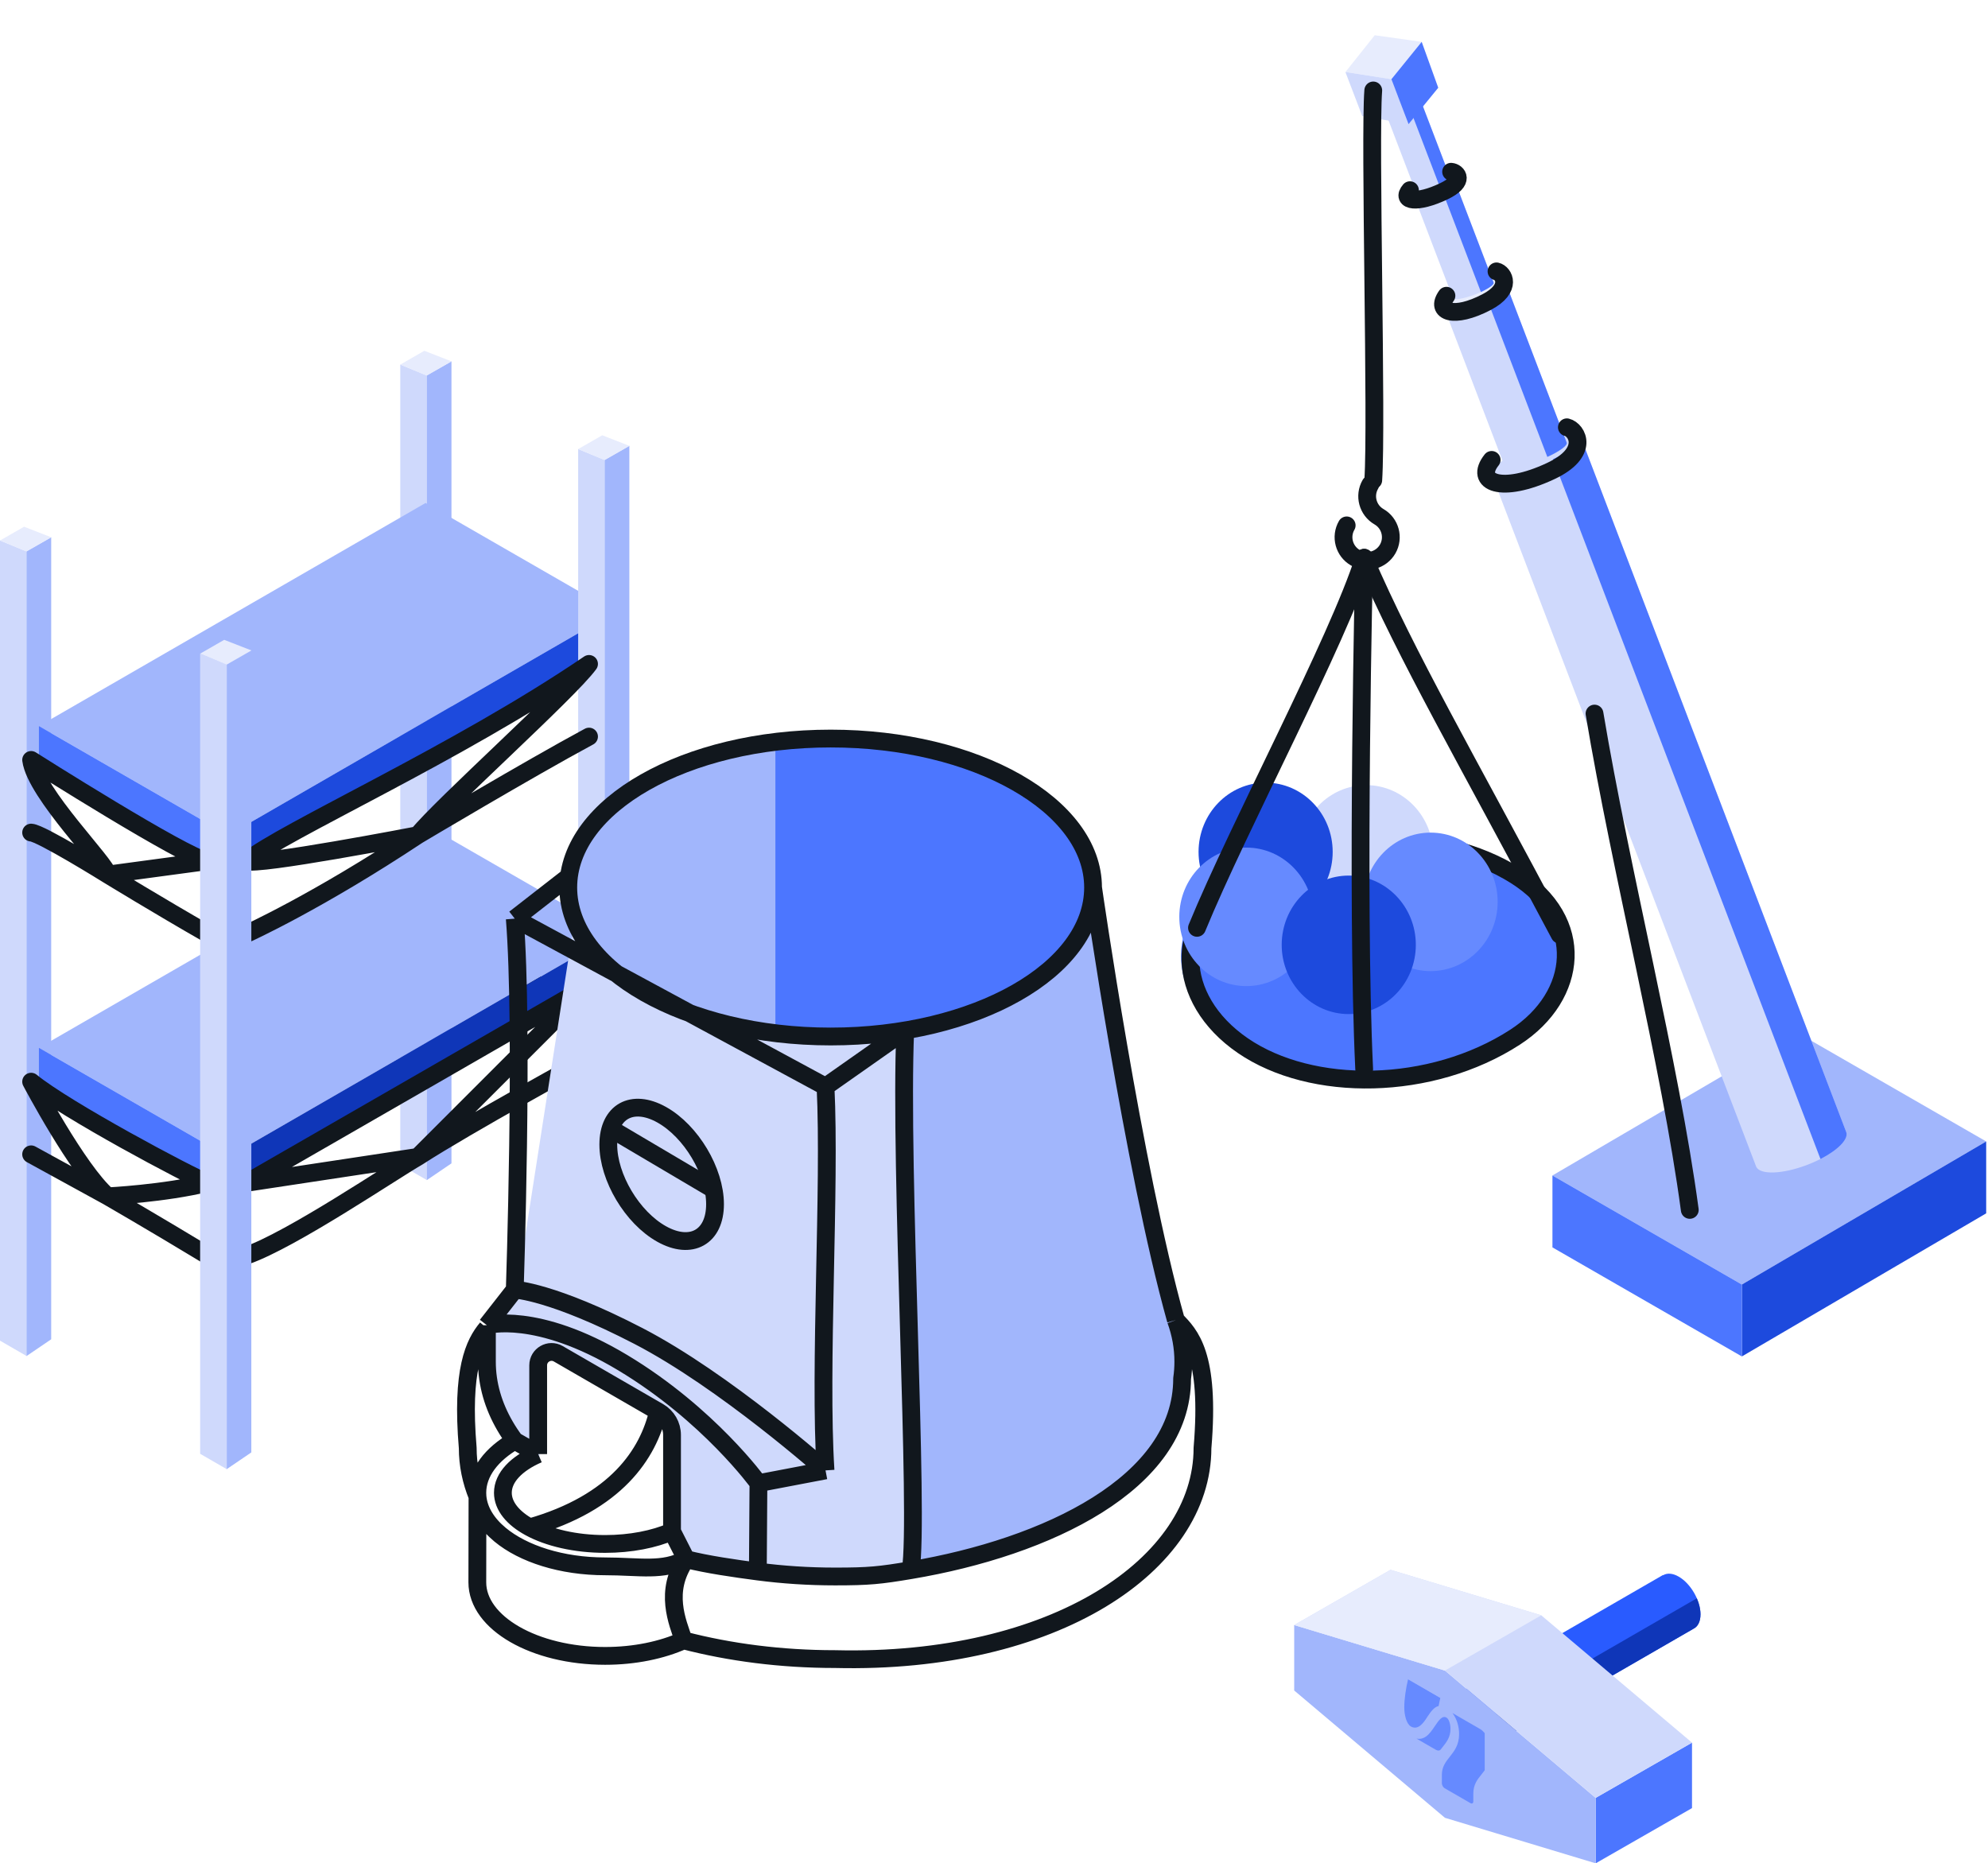 <svg width="447" height="419" viewBox="0 0 447 419" fill="none" xmlns="http://www.w3.org/2000/svg">
<path d="M5.731 304.58L5.511 124.213L11.511 120.805V301.161L5.978 304.923L5.731 304.58Z" fill="#A1B6FC"/>
<path d="M0 121.531V301.469L6 304.938V124L0 121.531Z" fill="#CFD9FC"/>
<path d="M5.413 118.438L0.005 121.543L5.949 124.022L11.532 120.823L5.413 118.438Z" fill="#E7ECFD"/>
<path d="M95.731 265.02L95.511 84.653L101.511 81.245V261.601L95.978 265.363L95.731 265.02Z" fill="#A1B6FC"/>
<path d="M90 81.971V261.909L96 265.377V84.44L90 81.971Z" fill="#CFD9FC"/>
<path d="M95.412 78.878L90.005 81.983L95.949 84.462L101.532 81.263L95.412 78.878Z" fill="#E7ECFD"/>
<path d="M100.937 211.142C106.777 214.063 110.989 216.2 114.94 218.291M132.444 228.063C124.947 223.747 120.172 221.059 114.94 218.291M114.94 218.291L132.444 212.018L100.937 194.806L114.94 218.291Z" stroke="#11171D" stroke-width="4" stroke-linejoin="round"/>
<path d="M51.343 260.153L138.278 209.975L95.686 185.452L8.75 235.63L51.343 260.153Z" fill="#A1B6FC"/>
<path d="M138.278 218.144V209.975L51.343 260.153V268.321L138.278 218.144Z" fill="#0F36B8"/>
<path d="M51.343 260.152V268.321L8.75 243.798V235.63L51.343 260.152Z" fill="#4C76FF"/>
<path d="M51.343 187.804L138.278 137.627L95.686 113.104L8.75 163.281L51.343 187.804Z" fill="#A1B6FC"/>
<path d="M138.278 145.795V137.627L51.343 187.804V195.973L138.278 145.795Z" fill="#1D4ADD"/>
<path d="M51.343 187.805V195.973L8.75 171.45V163.282L51.343 187.805Z" fill="#4C76FF"/>
<path d="M135.731 284.02L135.511 103.653L141.511 100.245V280.601L135.978 284.363L135.731 284.02Z" fill="#A1B6FC"/>
<path d="M130 100.971V280.909L136 284.378V103.44L130 100.971Z" fill="#CFD9FC"/>
<path d="M135.413 97.879L130.005 100.983L135.949 103.462L141.532 100.264L135.413 97.879Z" fill="#E7ECFD"/>
<path d="M132.444 237.981C132.444 237.981 105.158 252.892 93.935 260.153M55.427 282.324C65.601 278.762 88.012 263.571 93.935 260.153M93.935 260.153L132.444 221.645L55.427 265.987L93.935 260.153Z" stroke="#11171D" stroke-width="4" stroke-linecap="round" stroke-linejoin="round"/>
<path d="M132.444 165.633C118.996 172.874 93.935 187.804 93.935 187.804M55.427 209.976C55.427 209.976 71.316 202.805 93.935 187.804M93.935 187.804C99.142 181.297 128.02 155.427 132.444 149.296C102.902 169.415 63.796 186.862 55.427 193.639C57.478 194.834 93.935 187.804 93.935 187.804Z" stroke="#11171D" stroke-width="4" stroke-linecap="round" stroke-linejoin="round"/>
<path d="M7 259.57L24.212 269.013M46.675 282.325C34.08 274.701 24.212 269.013 24.212 269.013M24.212 269.013C24.212 269.013 37.023 268.384 46.675 265.988C42.438 264.323 14.762 249.583 7 243.233C7 243.233 17.47 263.12 24.212 269.013Z" stroke="#11171D" stroke-width="4" stroke-linecap="round" stroke-linejoin="round"/>
<path d="M7 187.22C9.197 187.314 24.212 196.664 24.212 196.664M46.675 209.975C35.97 203.859 24.212 196.664 24.212 196.664M24.212 196.664L46.675 193.638C41.686 192.879 7 170.884 7 170.884C7.994 178.44 24.238 194.534 24.212 196.664Z" stroke="#11171D" stroke-width="4" stroke-linecap="round" stroke-linejoin="round"/>
<path d="M50.731 330.02L50.511 149.653L56.511 146.245V326.601L50.977 330.363L50.731 330.02Z" fill="#A1B6FC"/>
<path d="M45 146.971V326.909L51 330.377V149.44L45 146.971Z" fill="#CFD9FC"/>
<path d="M50.413 143.878L45.005 146.982L50.949 149.462L56.532 146.263L50.413 143.878Z" fill="#E7ECFD"/>
<path d="M245.021 200.082C245.021 218.309 219.323 233.086 187.622 233.086C155.921 233.086 130.223 218.309 130.223 200.082C130.223 181.854 155.921 167.077 187.622 167.077C219.323 167.077 245.021 181.854 245.021 200.082Z" fill="#CFD9FC"/>
<path d="M266.187 309.499C266.187 306.301 265.613 303.181 264.52 300.172L245.021 200.082C245.021 218.309 219.323 233.086 187.622 233.086C155.921 233.086 130.223 218.309 130.223 200.082L116.274 289.576L109.774 301.99V309.499C109.774 310.773 109.866 312.035 110.045 313.283C110.75 318.202 113.061 320.729 116.274 325.076L121.291 327.706V307.532C121.291 305.326 123.676 303.945 125.59 305.043L148.841 318.392C150.651 319.431 151.754 321.371 151.722 323.457L151.352 347.594L156.208 350.815C160.798 351.996 165.621 352.929 170.627 353.584C176.208 354.315 182.016 354.701 187.981 354.701C195.576 354.701 202.918 354.075 209.861 352.908C240.389 347.776 263.208 332.179 265.917 313.283C266.096 312.035 266.187 310.773 266.187 309.499Z" fill="#CFD9FC"/>
<mask id="mask0_13_684" style="mask-type:alpha" maskUnits="userSpaceOnUse" x="109" y="200" width="158" height="155">
<path d="M266.187 309.497C266.187 306.3 265.612 303.18 264.52 300.17L245.021 200.08C245.021 218.308 219.323 233.085 187.622 233.085C155.921 233.085 130.223 218.308 130.223 200.08L109.774 301.989V309.497C109.774 310.772 109.865 312.034 110.044 313.281C110.75 318.201 113.061 319.229 116.274 323.576L121.291 326.576L121.774 303.576L151.774 320.076L151.352 347.592L156.208 350.813C160.798 351.994 165.621 352.927 170.626 353.582C176.208 354.313 182.016 354.699 187.98 354.699C195.575 354.699 202.918 354.073 209.861 352.906C240.389 347.775 263.207 332.177 265.917 313.281C266.096 312.034 266.187 310.772 266.187 309.497Z" fill="#E7ECFD"/>
</mask>
<g mask="url(#mask0_13_684)">
<rect x="204.483" y="201.516" width="108.341" height="157.848" fill="#A1B6FC"/>
</g>
<path d="M245.774 199.576C245.774 218.077 219.359 233.076 186.774 233.076C154.189 233.076 127.774 218.077 127.774 199.576C127.774 181.074 154.189 166.076 186.774 166.076C219.359 166.076 245.774 181.074 245.774 199.576Z" fill="#A1B6FC"/>
<path fill-rule="evenodd" clip-rule="evenodd" d="M174.348 232.097V168.063C178.826 167.418 183.513 167.076 188.339 167.076C220.04 167.076 245.739 181.852 245.739 200.08C245.739 218.308 220.04 233.085 188.339 233.085C183.513 233.085 178.826 232.742 174.348 232.097Z" fill="#4C76FF"/>
<path d="M264.399 296.842C265.492 299.859 266.067 302.986 266.067 306.191C266.067 307.468 265.976 308.733 265.797 309.984C265.797 333.52 235.336 347.932 204.774 353.076M264.399 296.842C267.469 300.078 272.173 304.393 270.377 325.609C270.377 351.824 237.034 374.273 187.774 373.076C175.63 373.076 164.099 371.57 153.714 368.865M264.399 296.842C254.768 262.389 245.774 199.576 245.774 199.576M245.774 199.576C245.774 218.077 219.359 233.076 186.774 233.076C154.189 233.076 127.774 218.077 127.774 199.576C127.774 181.074 154.189 166.076 186.774 166.076C219.359 166.076 245.774 181.074 245.774 199.576ZM153.714 368.865C148.842 371.053 142.714 372.356 136.058 372.356C120.19 372.356 107.326 364.951 107.326 355.815C107.326 348.623 107.362 345.891 107.362 336.516M153.714 368.865C152.361 364.795 149.227 357.845 154.274 350.605M154.274 350.605C149.11 353.462 143.786 352.219 136.058 352.219C126.261 352.219 117.609 349.396 112.423 345.086C109.468 342.63 107.638 339.691 107.362 336.516M154.274 350.605C158.869 351.788 165.39 352.724 170.401 353.381M154.274 350.605L151.105 344.376M115.745 323.979C112.528 319.623 110.457 314.915 109.751 309.984C109.572 308.733 109.481 307.468 109.481 306.191V298.665M115.745 323.979C110.543 326.973 107.326 331.109 107.326 335.678C107.326 335.959 107.338 336.239 107.362 336.516M115.745 323.979L121.01 326.979M107.362 336.516C105.929 333.014 105.171 329.363 105.171 325.609C103.681 308.002 106.667 302.035 109.481 298.665M185.619 244.341L203.54 231.746C202.212 263.034 206.726 341.062 204.774 353.076M185.619 244.341C186.735 267.225 184.155 307.529 185.619 330.644M185.619 244.341L115.745 206.573M185.619 330.644L170.535 333.52M185.619 330.644C185.619 330.644 162.993 310.506 143.582 300.437C124.171 290.369 115.745 289.999 115.745 289.999M170.535 333.52L170.401 353.381M170.535 333.52C170.535 333.52 159.402 318.058 140.008 306.414C120.614 294.77 109.481 298.006 109.481 298.006M170.401 353.381C175.988 354.113 181.803 354.5 187.774 354.5C195.378 354.5 197.823 354.246 204.774 353.076M115.745 206.573L127.936 197.076M115.745 206.573C117.734 231.435 115.745 289.999 115.745 289.999M115.745 289.999L111.958 294.84L109.481 298.006M109.481 298.006V298.665M151.105 344.376C147.073 346.126 141.812 347.185 136.058 347.185C129.355 347.185 123.323 345.749 119.122 343.458M151.105 344.376L151.105 322.675C151.105 320.527 149.96 318.543 148.101 317.468L147.964 317.389M121.01 326.979C116.148 329.089 113.072 332.204 113.072 335.678C113.072 338.678 115.365 341.409 119.122 343.458M121.01 326.979L121.01 307.019C121.01 304.703 123.517 303.257 125.522 304.416L147.964 317.389M147.964 317.389C145.753 326.919 138.566 337.93 119.122 343.458" stroke="#11171D" stroke-width="4" stroke-linejoin="round"/>
<path d="M137.774 254.076L159.774 267.076" stroke="#11171D" stroke-width="4"/>
<path d="M160.774 270.782C160.774 278.19 155.402 281.193 148.774 277.489C142.147 273.785 136.774 264.777 136.774 257.369C136.774 249.961 142.147 246.958 148.774 250.662C155.402 254.366 160.774 263.374 160.774 270.782Z" stroke="#11171D" stroke-width="4" stroke-linejoin="round"/>
<path fill-rule="evenodd" clip-rule="evenodd" d="M380.767 366.259C381.742 365.789 382.353 364.659 382.353 363.01C382.353 359.89 380.163 356.096 377.461 354.536C376.087 353.743 374.846 353.68 373.957 354.219L373.926 354.165L328.989 380.109L335.937 392.142L380.767 366.259Z" fill="#295BFF"/>
<path fill-rule="evenodd" clip-rule="evenodd" d="M382.353 363.01C382.353 364.659 381.742 365.789 380.767 366.259L335.937 392.142L333.16 387.332L381.533 359.404C382.051 360.6 382.353 361.852 382.353 363.01Z" fill="#0F36B8"/>
<path d="M380.447 391.864L358.787 404.282V419L380.447 406.582V391.864Z" fill="#4C76FF"/>
<path d="M358.787 404.282L324.894 375.652L291 365.418V380.136L324.894 408.767L358.787 419V404.282Z" fill="#A1B6FC"/>
<path d="M358.787 404.282L380.447 391.864L346.554 363.233L312.66 353L291 365.418L324.894 375.652L358.787 404.282Z" fill="#CFD9FC"/>
<path d="M312.66 353L291 365.418L324.894 375.652L346.554 363.233L312.66 353Z" fill="#E7ECFD"/>
<g clip-path="url(#clip0_13_684)">
<g filter="url(#filter0_i_13_684)">
<path fill-rule="evenodd" clip-rule="evenodd" d="M315.931 388.661C317.602 389.626 318.865 387.683 319.48 386.737L319.48 386.737C319.534 386.653 319.583 386.578 319.627 386.513C319.664 386.458 319.702 386.401 319.742 386.341C320.283 385.531 321.128 384.263 322.166 384.065L322.599 381.997C322.7 381.585 322.391 380.952 321.971 380.709L316.306 377.438C315.858 377.18 315.468 377.31 315.363 377.752C314.763 380.269 314.449 382.538 314.449 384.372C314.449 386.151 314.962 388.101 315.931 388.661ZM324.834 389.224C324.834 388.241 324.551 387.021 323.929 386.662C322.984 386.116 322.176 387.315 321.32 388.585L321.319 388.587C320.723 389.471 320.108 390.384 319.309 390.937C318.84 391.262 318.148 391.58 317.192 391.39L321.544 393.903C321.994 394.162 322.411 394.134 322.646 393.827C322.774 393.66 322.903 393.498 323.03 393.336L323.047 393.315C323.966 392.156 324.834 391.061 324.834 389.224ZM325.277 385.642L331.468 389.217C332.839 390.008 333.848 392.021 333.848 394.386C333.848 396.919 332.81 398.204 331.808 399.446C330.873 400.605 329.968 401.726 329.968 403.789L329.968 405.523C329.968 405.935 329.679 406.103 329.321 405.896L323.542 402.56C323.185 402.354 322.896 401.852 322.896 401.44L322.896 399.574C322.896 397.72 323.768 396.62 324.691 395.455L324.691 395.454C325.715 394.162 326.774 392.825 326.774 390.344C326.774 388.682 326.269 386.933 325.277 385.642Z" fill="#668AFF"/>
</g>
</g>
<path d="M391.658 288.851L446.593 256.673L404.001 232.15L349.065 264.328L391.658 288.851Z" fill="#A1B6FC"/>
<path d="M446.593 272.842V256.674L391.658 288.851V305.019L446.593 272.842Z" fill="#1D4ADD"/>
<path d="M391.658 288.851V305.02L349.065 280.497V264.328L391.658 288.851Z" fill="#4C76FF"/>
<g clip-path="url(#clip1_13_684)">
<path fill-rule="evenodd" clip-rule="evenodd" d="M355.508 98.49L335.241 106.231L394.899 262.415L394.906 262.412C395.831 264.226 400.864 264.035 406.332 261.946C411.8 259.858 415.679 256.644 415.159 254.676L415.166 254.674L415.116 254.542C415.115 254.541 415.115 254.54 415.115 254.539C415.114 254.539 415.114 254.538 415.114 254.537L355.508 98.49Z" fill="#CFD9FC"/>
<path fill-rule="evenodd" clip-rule="evenodd" d="M355.722 99.049L348.644 101.753L409.332 260.631C413.232 258.627 415.687 256.174 415.134 254.592L415.135 254.592L415.122 254.557L415.121 254.555L415.12 254.553L355.722 99.049Z" fill="#4C76FF"/>
<ellipse cx="345.398" cy="102.424" rx="10.848" ry="2.229" transform="rotate(-20.906 345.398 102.424)" fill="#CFD9FC"/>
</g>
<g clip-path="url(#clip2_13_684)">
<path fill-rule="evenodd" clip-rule="evenodd" d="M338.36 63.108L324.405 68.438L338.312 104.845C338.312 104.846 338.313 104.847 338.313 104.848C338.313 104.848 338.314 104.849 338.314 104.85L338.317 104.858L338.317 104.858C338.647 105.634 342.002 105.081 345.838 103.616C349.673 102.151 352.543 100.326 352.271 99.528L352.271 99.528L338.36 63.108Z" fill="#CFD9FC"/>
<path fill-rule="evenodd" clip-rule="evenodd" d="M338.507 63.492L333.634 65.353L347.919 102.752C350.674 101.489 352.515 100.164 352.27 99.523C352.263 99.505 352.255 99.489 352.245 99.472L352.25 99.471L338.507 63.492Z" fill="#4C76FF"/>
<ellipse cx="331.399" cy="65.815" rx="7.469" ry="1.535" transform="rotate(-20.906 331.399 65.815)" fill="#E7ECFD"/>
</g>
<g clip-path="url(#clip3_13_684)">
<path fill-rule="evenodd" clip-rule="evenodd" d="M326.722 39.706L317.586 43.195L326.692 67.035L326.694 67.042L326.695 67.042C326.911 67.55 329.107 67.188 331.619 66.229C334.13 65.269 336.009 64.075 335.831 63.552L335.831 63.552L335.828 63.545L326.722 39.706Z" fill="#CFD9FC"/>
<path fill-rule="evenodd" clip-rule="evenodd" d="M326.818 39.957L323.628 41.175L332.981 65.663C334.785 64.836 335.99 63.969 335.83 63.549C335.826 63.537 335.82 63.526 335.814 63.516L335.817 63.514L326.818 39.957Z" fill="#4C76FF"/>
<ellipse cx="322.164" cy="41.478" rx="4.89" ry="1.005" transform="rotate(-20.906 322.164 41.478)" fill="#E7ECFD"/>
</g>
<g clip-path="url(#clip4_13_684)">
<path fill-rule="evenodd" clip-rule="evenodd" d="M318.172 19.27L310.364 22.252L318.145 42.621C318.145 42.622 318.146 42.623 318.146 42.624C318.146 42.625 318.147 42.626 318.147 42.627L318.148 42.63L318.148 42.63C318.332 43.064 320.21 42.755 322.356 41.935C324.503 41.115 326.108 40.094 325.956 39.648L325.956 39.648L318.172 19.27Z" fill="#CFD9FC"/>
<path fill-rule="evenodd" clip-rule="evenodd" d="M318.254 19.484L315.528 20.526L323.521 41.451C325.062 40.745 326.092 40.003 325.955 39.645C325.951 39.635 325.947 39.625 325.941 39.616L325.944 39.615L318.254 19.484Z" fill="#4C76FF"/>
<ellipse cx="314.277" cy="20.784" rx="4.179" ry="0.859" transform="rotate(-20.906 314.277 20.784)" fill="#E7ECFD"/>
</g>
<path d="M319.668 9.413L312.862 17.825L302.521 16.193L309.109 7.923L319.668 9.413Z" fill="#E7ECFD"/>
<path d="M316.724 27.904L312.868 17.811L302.513 16.191L306.3 26.106L316.724 27.904Z" fill="#CFD9FC"/>
<path d="M319.667 9.41L323.389 19.731L316.714 27.911L312.856 17.812L319.667 9.41Z" fill="#4C76FF"/>
<path d="M379.945 272.067C375.542 239.242 364.458 196.014 358.524 160.461" stroke="#11171D" stroke-width="4" stroke-linecap="round" stroke-linejoin="round"/>
<path d="M352.311 96.084C354.671 96.663 357.553 101.764 348.674 105.927C337.575 111.131 331.351 108.522 335.395 103.417" stroke="#11171D" stroke-width="4" stroke-linecap="round" stroke-linejoin="round"/>
<path d="M336.49 61.025C338.1 61.37 340.174 64.837 334.271 67.93C326.894 71.796 322.621 70.134 325.231 66.502" stroke="#11171D" stroke-width="4" stroke-linecap="round" stroke-linejoin="round"/>
<path d="M326.281 38.623C327.641 38.723 329.488 40.705 324.643 43.014C318.587 45.9 314.956 45.178 317.027 42.768" stroke="#11171D" stroke-width="4" stroke-linecap="round" stroke-linejoin="round"/>
<path d="M339.761 234.916C322.703 245.905 295.393 245.905 278.336 234.916C261.278 223.928 261.278 206.112 278.336 195.124C295.393 184.136 322.703 184.136 339.761 195.124C356.818 206.112 356.818 223.928 339.761 234.916Z" fill="#4C76FF"/>
<path d="M340.647 233.237C331.272 239.306 319.848 242.467 308.781 242.744C297.7 243.022 287.148 240.407 279.452 235.131C271.75 229.852 267.803 222.736 267.661 215.855C267.52 209.02 271.124 202.001 279.384 196.818C287.752 191.567 298.837 188.883 310.028 188.883C321.218 188.883 332.303 191.567 340.671 196.818C348.929 202 352.29 208.846 352.047 215.348C351.802 221.91 347.87 228.562 340.647 233.237Z" stroke="#11171D" stroke-width="4"/>
<g filter="url(#filter1_i_13_684)">
<ellipse cx="318.169" cy="200.123" rx="15.079" ry="15.573" fill="#CFD9FC"/>
</g>
<g filter="url(#filter2_i_13_684)">
<ellipse cx="295.573" cy="199.567" rx="15.079" ry="15.573" fill="#1D4ADD"/>
</g>
<g filter="url(#filter3_i_13_684)">
<ellipse cx="291.243" cy="214.168" rx="15.079" ry="15.573" fill="#668AFF"/>
</g>
<g filter="url(#filter4_i_13_684)">
<ellipse cx="332.667" cy="210.8" rx="15.079" ry="15.573" fill="#668AFF"/>
</g>
<g filter="url(#filter5_i_13_684)">
<ellipse cx="314.268" cy="220.462" rx="15.079" ry="15.573" fill="#1D4ADD"/>
</g>
<path d="M306.735 125.438C306.735 125.438 304.899 201.609 306.735 240.423" stroke="#11171D" stroke-width="4" stroke-linecap="round"/>
<path d="M306.735 125.438C300.795 144.162 278.52 185.782 269.141 208.643" stroke="#11171D" stroke-width="4" stroke-linecap="round"/>
<path d="M306.735 125.438C316.623 148.265 329.117 169.446 350.69 210.162" stroke="#11171D" stroke-width="4" stroke-linecap="round"/>
<path d="M308.775 20.34C307.94 31.095 309.641 95.195 308.775 107.978" stroke="#11171D" stroke-width="4" stroke-linecap="round" stroke-linejoin="round"/>
<path d="M302.799 118.141C301.33 120.686 302.202 123.94 304.746 125.409C307.291 126.878 310.545 126.006 312.014 123.462C313.483 120.917 312.611 117.663 310.066 116.194C307.522 114.725 306.65 111.471 308.119 108.927" stroke="#11171D" stroke-width="4" stroke-linecap="round" stroke-linejoin="round"/>
<defs>
<filter id="filter0_i_13_684" x="314.449" y="377.306" width="19.399" height="28.678" filterUnits="userSpaceOnUse" color-interpolation-filters="sRGB">
<feFlood flood-opacity="0" result="BackgroundImageFix"/>
<feBlend mode="normal" in="SourceGraphic" in2="BackgroundImageFix" result="shape"/>
<feColorMatrix in="SourceAlpha" type="matrix" values="0 0 0 0 0 0 0 0 0 0 0 0 0 0 0 0 0 0 127 0" result="hardAlpha"/>
<feOffset dx="1.303" dy="-0.434"/>
<feComposite in2="hardAlpha" operator="arithmetic" k2="-1" k3="1"/>
<feColorMatrix type="matrix" values="0 0 0 0 0.113 0 0 0 0 0.289 0 0 0 0 0.867 0 0 0 1 0"/>
<feBlend mode="normal" in2="shape" result="effect1_innerShadow_13_684"/>
</filter>
<filter id="filter1_i_13_684" x="303.091" y="184.55" width="30.158" height="31.146" filterUnits="userSpaceOnUse" color-interpolation-filters="sRGB">
<feFlood flood-opacity="0" result="BackgroundImageFix"/>
<feBlend mode="normal" in="SourceGraphic" in2="BackgroundImageFix" result="shape"/>
<feColorMatrix in="SourceAlpha" type="matrix" values="0 0 0 0 0 0 0 0 0 0 0 0 0 0 0 0 0 0 127 0" result="hardAlpha"/>
<feOffset dx="-11" dy="-8"/>
<feComposite in2="hardAlpha" operator="arithmetic" k2="-1" k3="1"/>
<feColorMatrix type="matrix" values="0 0 0 0 0.631 0 0 0 0 0.715 0 0 0 0 0.989 0 0 0 1 0"/>
<feBlend mode="normal" in2="shape" result="effect1_innerShadow_13_684"/>
</filter>
<filter id="filter2_i_13_684" x="280.494" y="183.994" width="30.158" height="31.146" filterUnits="userSpaceOnUse" color-interpolation-filters="sRGB">
<feFlood flood-opacity="0" result="BackgroundImageFix"/>
<feBlend mode="normal" in="SourceGraphic" in2="BackgroundImageFix" result="shape"/>
<feColorMatrix in="SourceAlpha" type="matrix" values="0 0 0 0 0 0 0 0 0 0 0 0 0 0 0 0 0 0 127 0" result="hardAlpha"/>
<feOffset dx="-11" dy="-8"/>
<feComposite in2="hardAlpha" operator="arithmetic" k2="-1" k3="1"/>
<feColorMatrix type="matrix" values="0 0 0 0 0.059 0 0 0 0 0.213 0 0 0 0 0.722 0 0 0 1 0"/>
<feBlend mode="normal" in2="shape" result="effect1_innerShadow_13_684"/>
</filter>
<filter id="filter3_i_13_684" x="276.164" y="198.595" width="30.158" height="31.146" filterUnits="userSpaceOnUse" color-interpolation-filters="sRGB">
<feFlood flood-opacity="0" result="BackgroundImageFix"/>
<feBlend mode="normal" in="SourceGraphic" in2="BackgroundImageFix" result="shape"/>
<feColorMatrix in="SourceAlpha" type="matrix" values="0 0 0 0 0 0 0 0 0 0 0 0 0 0 0 0 0 0 127 0" result="hardAlpha"/>
<feOffset dx="-11" dy="-8"/>
<feComposite in2="hardAlpha" operator="arithmetic" k2="-1" k3="1"/>
<feColorMatrix type="matrix" values="0 0 0 0 0.16 0 0 0 0 0.356 0 0 0 0 1 0 0 0 1 0"/>
<feBlend mode="normal" in2="shape" result="effect1_innerShadow_13_684"/>
</filter>
<filter id="filter4_i_13_684" x="317.588" y="195.227" width="30.158" height="31.146" filterUnits="userSpaceOnUse" color-interpolation-filters="sRGB">
<feFlood flood-opacity="0" result="BackgroundImageFix"/>
<feBlend mode="normal" in="SourceGraphic" in2="BackgroundImageFix" result="shape"/>
<feColorMatrix in="SourceAlpha" type="matrix" values="0 0 0 0 0 0 0 0 0 0 0 0 0 0 0 0 0 0 127 0" result="hardAlpha"/>
<feOffset dx="-11" dy="-8"/>
<feComposite in2="hardAlpha" operator="arithmetic" k2="-1" k3="1"/>
<feColorMatrix type="matrix" values="0 0 0 0 0.16 0 0 0 0 0.356 0 0 0 0 1 0 0 0 1 0"/>
<feBlend mode="normal" in2="shape" result="effect1_innerShadow_13_684"/>
</filter>
<filter id="filter5_i_13_684" x="299.189" y="204.888" width="30.158" height="31.146" filterUnits="userSpaceOnUse" color-interpolation-filters="sRGB">
<feFlood flood-opacity="0" result="BackgroundImageFix"/>
<feBlend mode="normal" in="SourceGraphic" in2="BackgroundImageFix" result="shape"/>
<feColorMatrix in="SourceAlpha" type="matrix" values="0 0 0 0 0 0 0 0 0 0 0 0 0 0 0 0 0 0 127 0" result="hardAlpha"/>
<feOffset dx="-11" dy="-8"/>
<feComposite in2="hardAlpha" operator="arithmetic" k2="-1" k3="1"/>
<feColorMatrix type="matrix" values="0 0 0 0 0.059 0 0 0 0 0.213 0 0 0 0 0.722 0 0 0 1 0"/>
<feBlend mode="normal" in2="shape" result="effect1_innerShadow_13_684"/>
</filter>
<clipPath id="clip0_13_684">
<rect width="22.46" height="20.957" fill="white" transform="matrix(0.866 0.5 -2.20305e-08 1 314.423 376.344)"/>
</clipPath>
<clipPath id="clip1_13_684">
<rect width="22" height="173" fill="white" transform="translate(334.47 104.212) rotate(-20.906)"/>
</clipPath>
<clipPath id="clip2_13_684">
<rect width="15.273" height="42" fill="white" transform="translate(323.874 67.046) rotate(-20.906)"/>
</clipPath>
<clipPath id="clip3_13_684">
<rect width="10" height="27.5" fill="white" transform="translate(317.238 42.284) rotate(-20.906)"/>
</clipPath>
<clipPath id="clip4_13_684">
<rect width="8.545" height="23.5" fill="white" transform="translate(310.067 21.473) rotate(-20.906)"/>
</clipPath>
</defs>
</svg>
